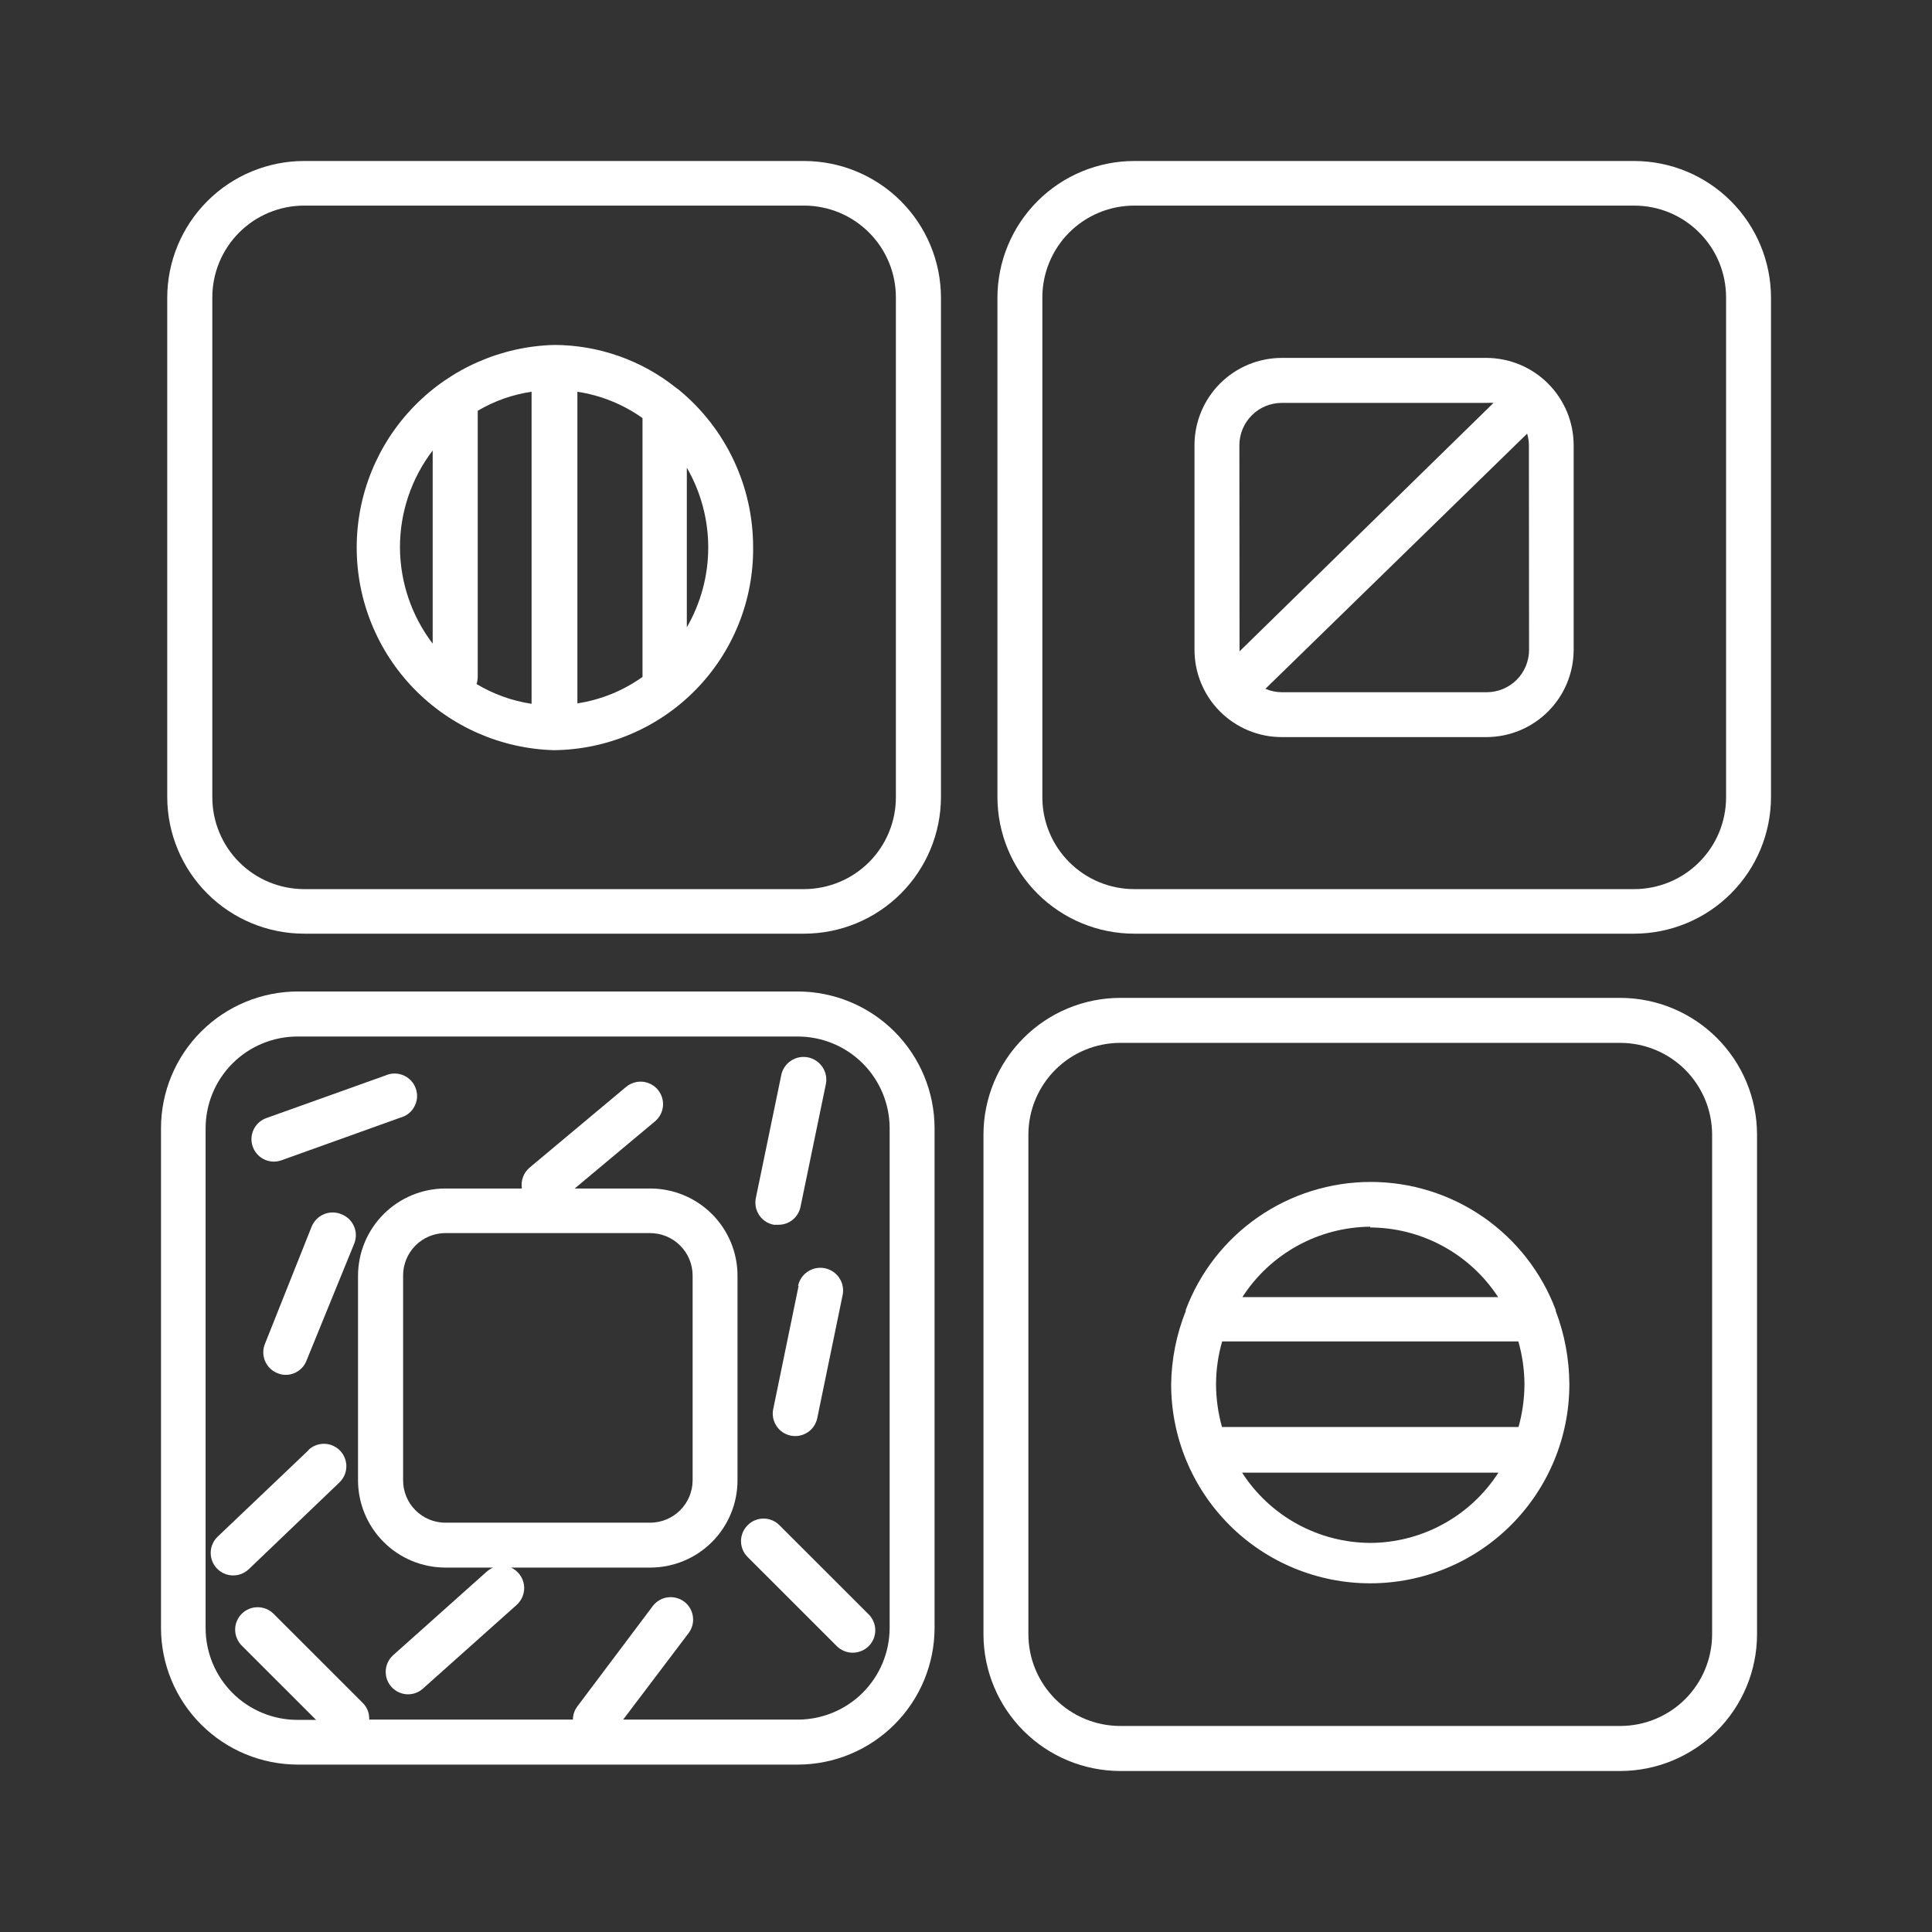 <svg width="48" height="48" viewBox="0 0 48 48" fill="none" xmlns="http://www.w3.org/2000/svg">
    <rect x="0" y="0" width="48" height="48" fill="#333333" stroke="none"/>
    <g clip-path="url(#clip0_2017_2898)">
        <path d="M19.979 4H7.554C6.653 4.001 5.789 4.359 5.152 4.996C4.515 5.633 4.156 6.496 4.155 7.396V19.808C4.158 20.707 4.517 21.569 5.154 22.204C5.791 22.839 6.654 23.196 7.554 23.197H19.979C20.88 23.196 21.744 22.838 22.381 22.201C23.018 21.564 23.377 20.701 23.378 19.801V7.396C23.377 6.496 23.018 5.633 22.381 4.996C21.744 4.359 20.88 4.001 19.979 4V4ZM22.258 19.808C22.258 20.413 22.018 20.992 21.591 21.42C21.163 21.848 20.584 22.088 19.979 22.09H7.554C6.949 22.088 6.369 21.848 5.942 21.42C5.515 20.992 5.275 20.413 5.275 19.808V7.396C5.274 7.096 5.332 6.799 5.446 6.522C5.56 6.244 5.728 5.992 5.939 5.78C6.151 5.567 6.403 5.398 6.68 5.283C6.957 5.168 7.254 5.108 7.554 5.108H19.979C20.279 5.108 20.576 5.168 20.853 5.283C21.13 5.398 21.381 5.567 21.593 5.78C21.805 5.992 21.973 6.244 22.087 6.522C22.201 6.799 22.259 7.096 22.258 7.396V19.808Z" fill="white"/>
        <path d="M16.857 9.678L16.805 9.641C15.943 8.949 14.87 8.571 13.764 8.57C12.452 8.606 11.205 9.152 10.29 10.092C9.374 11.032 8.862 12.292 8.862 13.604C8.862 14.916 9.374 16.176 10.29 17.116C11.205 18.056 12.452 18.602 13.764 18.638C15.089 18.624 16.354 18.086 17.281 17.141C18.209 16.196 18.723 14.922 18.711 13.599C18.712 12.849 18.547 12.108 18.226 11.43C17.905 10.752 17.438 10.153 16.857 9.678ZM11.869 16.818V10.206C12.28 9.962 12.734 9.802 13.207 9.733V17.486C12.723 17.413 12.259 17.246 11.84 16.995C11.858 16.938 11.868 16.878 11.869 16.818ZM14.345 9.733C14.928 9.821 15.482 10.045 15.963 10.387V16.818C15.483 17.161 14.928 17.386 14.345 17.475V9.733ZM9.937 13.599C9.936 12.729 10.222 11.883 10.75 11.192V15.991C10.225 15.303 9.94 14.463 9.937 13.599ZM17.064 15.581V11.62C17.412 12.222 17.596 12.906 17.596 13.602C17.596 14.298 17.412 14.982 17.064 15.585V15.581Z" fill="white"/>
        <path d="M40.254 44C41.155 43.999 42.019 43.641 42.656 43.004C43.293 42.367 43.652 41.504 43.653 40.604V28.188C43.652 27.288 43.293 26.424 42.656 25.788C42.019 25.151 41.155 24.793 40.254 24.792H27.833C26.932 24.793 26.068 25.151 25.431 25.788C24.794 26.424 24.435 27.288 24.434 28.188V40.604C24.435 41.504 24.794 42.367 25.431 43.004C26.068 43.641 26.932 43.999 27.833 44H40.254ZM25.55 40.604V28.188C25.551 27.584 25.792 27.005 26.22 26.577C26.648 26.15 27.228 25.91 27.833 25.91H40.254C40.859 25.91 41.439 26.15 41.867 26.577C42.295 27.005 42.536 27.584 42.537 28.188V40.604C42.536 41.208 42.295 41.787 41.867 42.215C41.439 42.642 40.859 42.881 40.254 42.881H27.833C27.228 42.881 26.648 42.642 26.22 42.215C25.792 41.787 25.551 41.208 25.55 40.604Z" fill="white"/>
        <path d="M29.097 34.394C29.097 35.705 29.618 36.962 30.546 37.89C31.473 38.817 32.731 39.337 34.043 39.337C35.355 39.337 36.614 38.817 37.541 37.89C38.469 36.962 38.99 35.705 38.99 34.394C38.988 33.771 38.873 33.153 38.651 32.57V32.545C38.299 31.61 37.671 30.805 36.85 30.237C36.028 29.669 35.053 29.365 34.054 29.365C33.056 29.365 32.081 29.669 31.259 30.237C30.438 30.805 29.81 31.61 29.459 32.545V32.574C29.228 33.154 29.105 33.77 29.097 34.394ZM37.875 34.394C37.873 34.752 37.824 35.109 37.727 35.454H30.36C30.263 35.109 30.214 34.752 30.212 34.394C30.213 34.033 30.264 33.674 30.364 33.327H37.723C37.822 33.674 37.873 34.033 37.875 34.394ZM34.043 38.333C33.409 38.33 32.785 38.169 32.229 37.864C31.673 37.559 31.202 37.12 30.859 36.587H37.228C36.885 37.12 36.414 37.559 35.858 37.864C35.301 38.169 34.678 38.331 34.043 38.333ZM34.043 30.496C34.675 30.499 35.296 30.659 35.85 30.961C36.405 31.263 36.876 31.698 37.221 32.227H30.866C31.209 31.695 31.679 31.256 32.233 30.951C32.788 30.645 33.41 30.483 34.043 30.477V30.496Z" fill="white"/>
        <path d="M28.18 23.197H40.601C41.502 23.196 42.366 22.838 43.003 22.201C43.641 21.564 43.999 20.701 44 19.801V7.396C43.999 6.496 43.641 5.633 43.003 4.996C42.366 4.359 41.502 4.001 40.601 4H28.18C27.279 4.001 26.415 4.359 25.778 4.996C25.141 5.633 24.782 6.496 24.781 7.396V19.808C24.783 20.707 25.142 21.57 25.779 22.205C26.417 22.84 27.28 23.197 28.18 23.197ZM25.897 7.396C25.896 7.096 25.954 6.799 26.069 6.521C26.183 6.243 26.351 5.991 26.563 5.778C26.775 5.566 27.027 5.397 27.305 5.282C27.582 5.167 27.88 5.108 28.18 5.108H40.601C40.901 5.108 41.198 5.167 41.475 5.281C41.752 5.396 42.004 5.564 42.215 5.776C42.428 5.988 42.596 6.239 42.711 6.516C42.825 6.793 42.884 7.089 42.884 7.389V19.808C42.884 20.108 42.825 20.404 42.711 20.681C42.596 20.958 42.428 21.209 42.215 21.421C42.004 21.633 41.752 21.801 41.475 21.916C41.198 22.03 40.901 22.09 40.601 22.09H28.18C27.575 22.09 26.994 21.849 26.566 21.421C26.138 20.993 25.897 20.413 25.897 19.808V7.396Z" fill="white"/>
        <path d="M31.845 18.313H36.936C37.51 18.31 38.059 18.081 38.464 17.674C38.869 17.269 39.096 16.719 39.097 16.146V11.059C39.096 10.485 38.866 9.934 38.46 9.528C38.054 9.122 37.503 8.894 36.929 8.892H31.845C31.27 8.893 30.719 9.121 30.313 9.527C29.906 9.934 29.677 10.484 29.677 11.059V16.146C29.677 16.43 29.733 16.712 29.842 16.975C29.951 17.238 30.11 17.477 30.312 17.678C30.513 17.879 30.752 18.039 31.015 18.148C31.278 18.257 31.56 18.313 31.845 18.313ZM37.989 16.146C37.989 16.424 37.879 16.691 37.682 16.889C37.485 17.086 37.218 17.197 36.94 17.198H31.845C31.705 17.198 31.567 17.169 31.439 17.113L37.941 10.774C37.969 10.867 37.984 10.962 37.985 11.059L37.989 16.146ZM30.792 11.059C30.793 10.78 30.905 10.514 31.102 10.317C31.299 10.12 31.567 10.01 31.845 10.01H36.936C36.993 10.006 37.05 10.006 37.106 10.01L30.796 16.183C30.796 16.183 30.796 16.157 30.796 16.146L30.792 11.059Z" fill="white"/>
        <path d="M19.82 24.633H7.399C6.498 24.634 5.634 24.992 4.997 25.629C4.359 26.266 4.001 27.129 4 28.03L4 40.445C4.001 41.345 4.359 42.209 4.997 42.845C5.634 43.482 6.498 43.84 7.399 43.841H19.82C20.721 43.84 21.585 43.482 22.222 42.845C22.859 42.209 23.218 41.345 23.219 40.445V28.03C23.218 27.129 22.859 26.266 22.222 25.629C21.585 24.992 20.721 24.634 19.82 24.633ZM22.103 40.445C22.102 41.049 21.861 41.629 21.433 42.056C21.005 42.483 20.425 42.723 19.82 42.723H15.482L17.108 40.574C17.152 40.516 17.184 40.449 17.203 40.378C17.221 40.307 17.225 40.234 17.215 40.161C17.205 40.089 17.181 40.019 17.144 39.956C17.107 39.893 17.057 39.837 16.999 39.793C16.941 39.749 16.874 39.717 16.803 39.699C16.732 39.68 16.658 39.676 16.586 39.686C16.513 39.696 16.443 39.721 16.38 39.758C16.317 39.795 16.262 39.844 16.218 39.902L14.345 42.394C14.273 42.489 14.234 42.604 14.234 42.723H9.172C9.176 42.647 9.164 42.57 9.137 42.499C9.11 42.428 9.067 42.363 9.013 42.309L6.797 40.094C6.692 39.989 6.55 39.931 6.401 39.931C6.253 39.931 6.111 39.989 6.006 40.094C5.901 40.199 5.842 40.341 5.842 40.489C5.842 40.637 5.901 40.779 6.006 40.884L7.853 42.73H7.399C7.098 42.731 6.8 42.673 6.522 42.558C6.244 42.444 5.991 42.276 5.778 42.063C5.566 41.851 5.397 41.599 5.282 41.321C5.167 41.043 5.108 40.745 5.108 40.445V28.03C5.109 27.73 5.168 27.433 5.284 27.156C5.399 26.879 5.568 26.628 5.781 26.416C5.994 26.204 6.246 26.037 6.524 25.923C6.801 25.809 7.099 25.751 7.399 25.752H19.82C20.425 25.752 21.005 25.992 21.433 26.419C21.861 26.846 22.102 27.425 22.103 28.03V40.445Z" fill="white"/>
        <path d="M16.155 29.528H14.278L16.273 27.86C16.329 27.813 16.376 27.755 16.41 27.69C16.444 27.625 16.465 27.554 16.471 27.481C16.478 27.408 16.47 27.334 16.448 27.265C16.426 27.195 16.39 27.13 16.343 27.073C16.296 27.017 16.238 26.971 16.173 26.937C16.108 26.903 16.037 26.882 15.964 26.875C15.891 26.869 15.818 26.877 15.748 26.899C15.678 26.921 15.613 26.956 15.556 27.003L13.159 29.008C13.084 29.071 13.027 29.151 12.994 29.243C12.96 29.334 12.951 29.433 12.966 29.528H11.064C10.49 29.529 9.94 29.757 9.534 30.162C9.128 30.566 8.898 31.115 8.895 31.688V36.779C8.896 37.353 9.125 37.904 9.531 38.31C9.938 38.717 10.489 38.945 11.064 38.946H12.25C12.196 38.97 12.147 39.001 12.102 39.038L9.771 41.12C9.686 41.196 9.626 41.294 9.599 41.404C9.572 41.514 9.579 41.629 9.619 41.735C9.659 41.841 9.73 41.932 9.824 41.996C9.917 42.06 10.027 42.095 10.14 42.095C10.277 42.094 10.408 42.043 10.51 41.951L12.837 39.873C12.906 39.81 12.959 39.732 12.99 39.645C13.021 39.557 13.031 39.463 13.017 39.372C13.003 39.28 12.966 39.193 12.91 39.118C12.855 39.044 12.781 38.985 12.697 38.946H16.155C16.44 38.946 16.722 38.89 16.985 38.781C17.248 38.672 17.487 38.513 17.688 38.311C17.89 38.11 18.049 37.871 18.158 37.608C18.267 37.345 18.323 37.064 18.323 36.779V31.688C18.322 31.115 18.092 30.565 17.686 30.16C17.279 29.756 16.729 29.528 16.155 29.528ZM17.208 36.779C17.207 37.058 17.096 37.325 16.898 37.522C16.701 37.719 16.434 37.83 16.155 37.831H11.064C10.785 37.83 10.518 37.719 10.322 37.522C10.125 37.325 10.015 37.057 10.015 36.779V31.688C10.015 31.41 10.125 31.143 10.322 30.945C10.518 30.748 10.785 30.637 11.064 30.636H16.155C16.434 30.637 16.701 30.748 16.898 30.945C17.096 31.142 17.207 31.409 17.208 31.688V36.779Z" fill="white"/>
        <path d="M6.804 28.86C6.868 28.86 6.932 28.849 6.993 28.827L9.948 27.767C10.022 27.748 10.092 27.713 10.152 27.665C10.212 27.617 10.262 27.557 10.297 27.489C10.333 27.421 10.355 27.346 10.361 27.27C10.366 27.193 10.356 27.116 10.33 27.044C10.305 26.971 10.265 26.905 10.212 26.849C10.16 26.792 10.096 26.748 10.026 26.717C9.955 26.687 9.879 26.671 9.802 26.671C9.725 26.672 9.649 26.688 9.579 26.719L6.616 27.779C6.492 27.823 6.389 27.91 6.323 28.023C6.257 28.136 6.233 28.269 6.256 28.398C6.278 28.527 6.346 28.645 6.446 28.729C6.546 28.813 6.673 28.86 6.804 28.86Z" fill="white"/>
        <path d="M8.481 30.167C8.413 30.138 8.339 30.123 8.264 30.123C8.189 30.123 8.116 30.138 8.047 30.167C7.978 30.196 7.916 30.238 7.863 30.292C7.811 30.345 7.77 30.408 7.742 30.477L6.586 33.379C6.557 33.448 6.541 33.521 6.541 33.596C6.541 33.671 6.556 33.745 6.585 33.814C6.614 33.883 6.656 33.945 6.71 33.997C6.763 34.049 6.827 34.09 6.896 34.117C6.962 34.145 7.032 34.159 7.103 34.158C7.217 34.157 7.328 34.121 7.42 34.055C7.513 33.989 7.583 33.896 7.621 33.789L8.803 30.891C8.83 30.822 8.842 30.749 8.841 30.675C8.839 30.602 8.823 30.529 8.793 30.462C8.763 30.395 8.72 30.334 8.667 30.283C8.613 30.233 8.55 30.193 8.481 30.167Z" fill="white"/>
        <path d="M7.669 36.026L5.408 38.178C5.3 38.28 5.238 38.421 5.235 38.569C5.231 38.717 5.287 38.861 5.389 38.968C5.492 39.075 5.632 39.138 5.781 39.141C5.929 39.144 6.072 39.089 6.18 38.987L8.433 36.831C8.54 36.728 8.602 36.588 8.605 36.44C8.608 36.292 8.552 36.149 8.45 36.042C8.348 35.936 8.207 35.874 8.059 35.871C7.911 35.868 7.768 35.923 7.661 36.026H7.669Z" fill="white"/>
        <path d="M18.575 37.894C18.523 37.946 18.481 38.007 18.453 38.075C18.425 38.143 18.41 38.215 18.41 38.289C18.41 38.362 18.425 38.435 18.453 38.503C18.481 38.571 18.523 38.632 18.575 38.684L20.791 40.899C20.843 40.951 20.905 40.992 20.973 41.019C21.041 41.047 21.113 41.062 21.187 41.061C21.334 41.06 21.476 41.002 21.582 40.899C21.634 40.847 21.675 40.785 21.703 40.718C21.732 40.65 21.746 40.577 21.746 40.504C21.746 40.431 21.732 40.358 21.703 40.29C21.675 40.222 21.634 40.161 21.582 40.109L19.365 37.894C19.314 37.841 19.252 37.8 19.184 37.771C19.116 37.743 19.044 37.728 18.97 37.728C18.896 37.728 18.823 37.743 18.756 37.771C18.688 37.8 18.626 37.841 18.575 37.894Z" fill="white"/>
        <path d="M19.225 30.429H19.339C19.467 30.43 19.59 30.387 19.69 30.308C19.789 30.228 19.858 30.117 19.886 29.994L20.518 26.937C20.533 26.864 20.533 26.789 20.519 26.716C20.505 26.643 20.476 26.574 20.435 26.512C20.394 26.45 20.341 26.397 20.28 26.356C20.218 26.314 20.149 26.285 20.076 26.27C20.004 26.256 19.929 26.255 19.856 26.269C19.783 26.284 19.713 26.312 19.652 26.353C19.59 26.394 19.536 26.447 19.495 26.508C19.453 26.57 19.424 26.639 19.41 26.712L18.778 29.768C18.763 29.841 18.764 29.916 18.778 29.989C18.793 30.061 18.822 30.13 18.863 30.192C18.905 30.253 18.958 30.306 19.02 30.347C19.082 30.387 19.152 30.415 19.225 30.429Z" fill="white"/>
        <path d="M19.842 31.943L19.21 35.011C19.195 35.082 19.195 35.156 19.209 35.228C19.223 35.3 19.251 35.368 19.292 35.429C19.332 35.49 19.384 35.543 19.445 35.584C19.506 35.625 19.574 35.653 19.646 35.668C19.791 35.697 19.941 35.668 20.064 35.587C20.187 35.507 20.273 35.38 20.304 35.236L20.935 32.175C20.95 32.103 20.951 32.028 20.936 31.955C20.922 31.882 20.894 31.813 20.853 31.751C20.812 31.689 20.759 31.636 20.697 31.594C20.636 31.553 20.567 31.524 20.494 31.509C20.421 31.494 20.346 31.494 20.273 31.508C20.2 31.522 20.131 31.551 20.069 31.592C19.944 31.674 19.857 31.803 19.827 31.95L19.842 31.943Z" fill="white"/>
    </g>
    <defs>
        <clipPath id="clip0_2017_2898">
            <rect width="40" height="40" fill="white" transform="translate(4 4)"/>
        </clipPath>
    </defs>
</svg>
